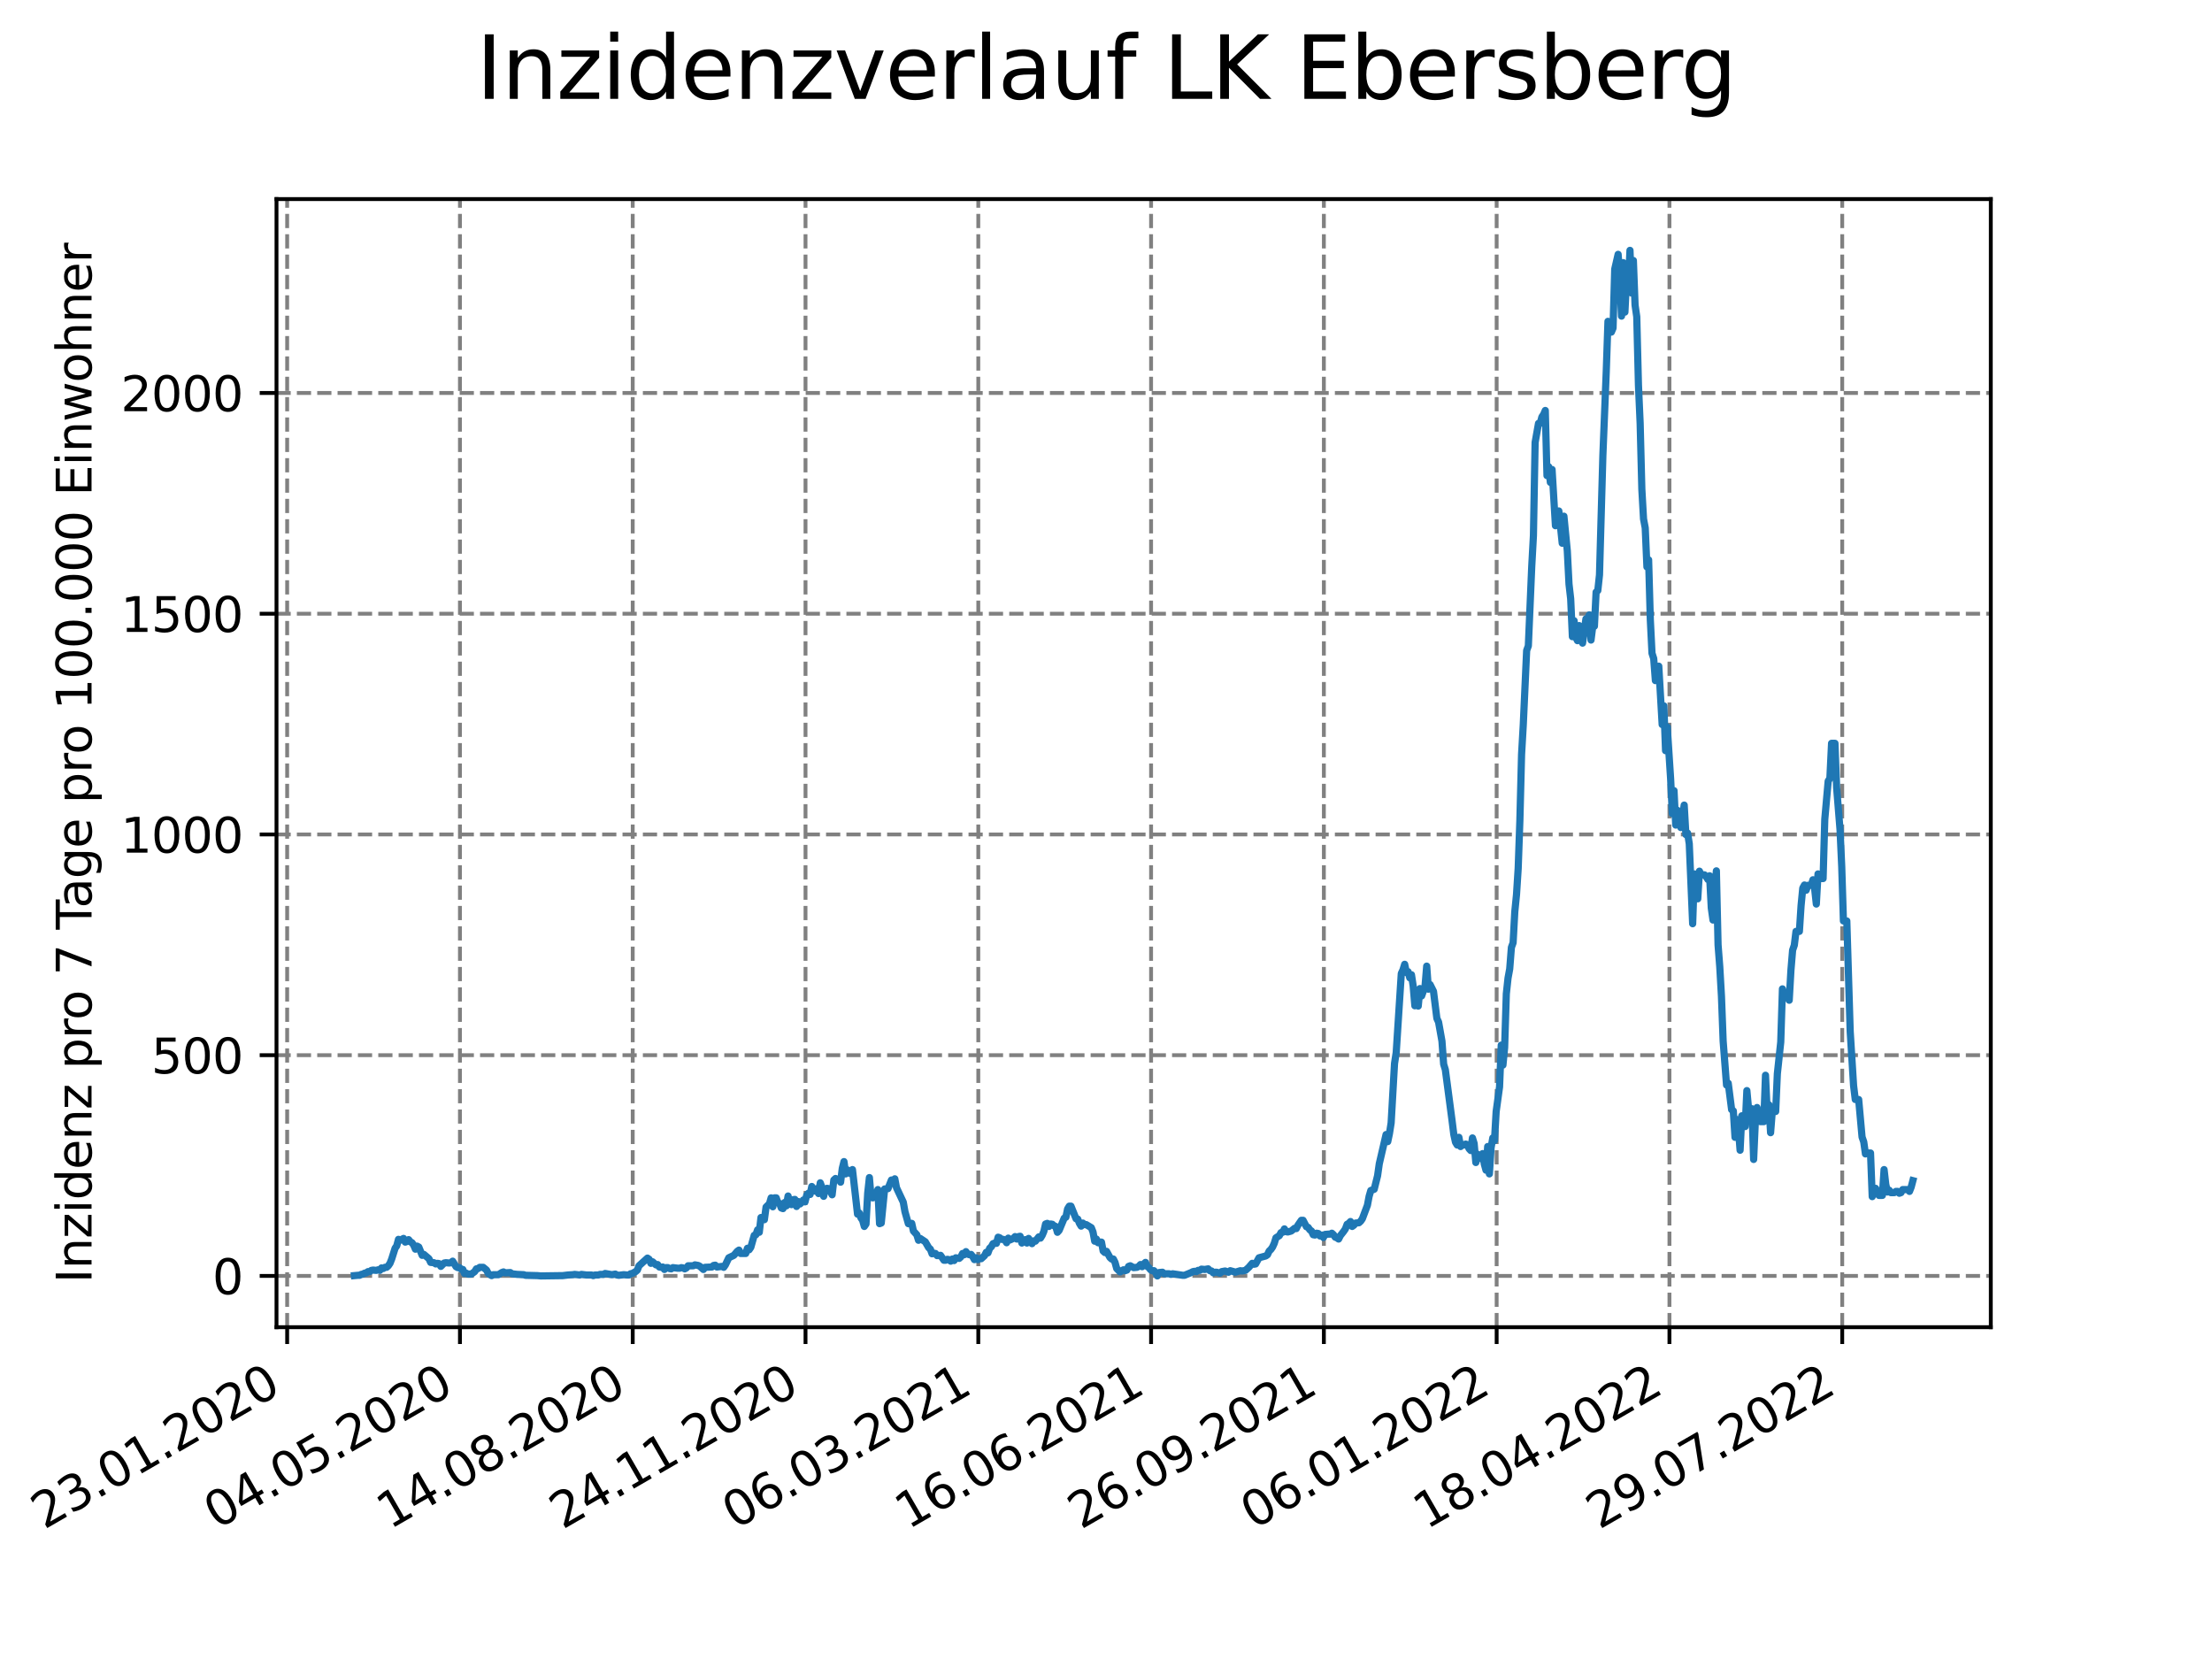 <?xml version="1.0" encoding="utf-8" standalone="no"?>
<!DOCTYPE svg PUBLIC "-//W3C//DTD SVG 1.1//EN"
  "http://www.w3.org/Graphics/SVG/1.1/DTD/svg11.dtd">
<svg xmlns:xlink="http://www.w3.org/1999/xlink" width="460.8pt" height="345.6pt" viewBox="0 0 460.8 345.6" xmlns="http://www.w3.org/2000/svg" version="1.1">
 <defs>
  <style type="text/css">*{stroke-linejoin: round; stroke-linecap: butt}</style>
 </defs>
 <g id="figure_1">
  <g id="patch_1">
   <path d="M 0 345.6 
L 460.8 345.6 
L 460.8 0 
L 0 0 
z
" style="fill: #ffffff"/>
  </g>
  <g id="axes_1">
   <g id="patch_2">
    <path d="M 57.6 276.48 
L 414.72 276.48 
L 414.72 41.472 
L 57.6 41.472 
z
" style="fill: #ffffff"/>
   </g>
   <g id="matplotlib.axis_1">
    <g id="xtick_1">
     <g id="line2d_1">
      <path d="M 59.82 276.48 
L 59.82 41.472 
" clip-path="url(#pd47b8d4b0c)" style="fill: none; stroke-dasharray: 2.96,1.28; stroke-dashoffset: 0; stroke: #808080; stroke-width: 0.8"/>
     </g>
     <g id="line2d_2">
      <defs>
       <path id="m379936caad" d="M 0 0 
L 0 3.5 
" style="stroke: #000000; stroke-width: 0.8"/>
      </defs>
      <g>
       <use xlink:href="#m379936caad" x="59.82" y="276.48" style="stroke: #000000; stroke-width: 0.8"/>
      </g>
     </g>
     <g id="text_1">
      <!-- 23.01.2020 -->
      <g transform="translate(9.195 318.689)rotate(-30)scale(0.1 -0.1)">
       <defs>
        <path id="DejaVuSans-32" d="M 1228 531 
L 3431 531 
L 3431 0 
L 469 0 
L 469 531 
Q 828 903 1448 1529 
Q 2069 2156 2228 2338 
Q 2531 2678 2651 2914 
Q 2772 3150 2772 3378 
Q 2772 3750 2511 3984 
Q 2250 4219 1831 4219 
Q 1534 4219 1204 4116 
Q 875 4013 500 3803 
L 500 4441 
Q 881 4594 1212 4672 
Q 1544 4750 1819 4750 
Q 2544 4750 2975 4387 
Q 3406 4025 3406 3419 
Q 3406 3131 3298 2873 
Q 3191 2616 2906 2266 
Q 2828 2175 2409 1742 
Q 1991 1309 1228 531 
z
" transform="scale(0.016)"/>
        <path id="DejaVuSans-33" d="M 2597 2516 
Q 3050 2419 3304 2112 
Q 3559 1806 3559 1356 
Q 3559 666 3084 287 
Q 2609 -91 1734 -91 
Q 1441 -91 1130 -33 
Q 819 25 488 141 
L 488 750 
Q 750 597 1062 519 
Q 1375 441 1716 441 
Q 2309 441 2620 675 
Q 2931 909 2931 1356 
Q 2931 1769 2642 2001 
Q 2353 2234 1838 2234 
L 1294 2234 
L 1294 2753 
L 1863 2753 
Q 2328 2753 2575 2939 
Q 2822 3125 2822 3475 
Q 2822 3834 2567 4026 
Q 2313 4219 1838 4219 
Q 1578 4219 1281 4162 
Q 984 4106 628 3988 
L 628 4550 
Q 988 4650 1302 4700 
Q 1616 4750 1894 4750 
Q 2613 4750 3031 4423 
Q 3450 4097 3450 3541 
Q 3450 3153 3228 2886 
Q 3006 2619 2597 2516 
z
" transform="scale(0.016)"/>
        <path id="DejaVuSans-2e" d="M 684 794 
L 1344 794 
L 1344 0 
L 684 0 
L 684 794 
z
" transform="scale(0.016)"/>
        <path id="DejaVuSans-30" d="M 2034 4250 
Q 1547 4250 1301 3770 
Q 1056 3291 1056 2328 
Q 1056 1369 1301 889 
Q 1547 409 2034 409 
Q 2525 409 2770 889 
Q 3016 1369 3016 2328 
Q 3016 3291 2770 3770 
Q 2525 4250 2034 4250 
z
M 2034 4750 
Q 2819 4750 3233 4129 
Q 3647 3509 3647 2328 
Q 3647 1150 3233 529 
Q 2819 -91 2034 -91 
Q 1250 -91 836 529 
Q 422 1150 422 2328 
Q 422 3509 836 4129 
Q 1250 4750 2034 4750 
z
" transform="scale(0.016)"/>
        <path id="DejaVuSans-31" d="M 794 531 
L 1825 531 
L 1825 4091 
L 703 3866 
L 703 4441 
L 1819 4666 
L 2450 4666 
L 2450 531 
L 3481 531 
L 3481 0 
L 794 0 
L 794 531 
z
" transform="scale(0.016)"/>
       </defs>
       <use xlink:href="#DejaVuSans-32"/>
       <use xlink:href="#DejaVuSans-33" x="63.623"/>
       <use xlink:href="#DejaVuSans-2e" x="127.246"/>
       <use xlink:href="#DejaVuSans-30" x="159.033"/>
       <use xlink:href="#DejaVuSans-31" x="222.656"/>
       <use xlink:href="#DejaVuSans-2e" x="286.279"/>
       <use xlink:href="#DejaVuSans-32" x="318.066"/>
       <use xlink:href="#DejaVuSans-30" x="381.689"/>
       <use xlink:href="#DejaVuSans-32" x="445.312"/>
       <use xlink:href="#DejaVuSans-30" x="508.936"/>
      </g>
     </g>
    </g>
    <g id="xtick_2">
     <g id="line2d_3">
      <path d="M 95.815 276.48 
L 95.815 41.472 
" clip-path="url(#pd47b8d4b0c)" style="fill: none; stroke-dasharray: 2.96,1.28; stroke-dashoffset: 0; stroke: #808080; stroke-width: 0.8"/>
     </g>
     <g id="line2d_4">
      <g>
       <use xlink:href="#m379936caad" x="95.815" y="276.48" style="stroke: #000000; stroke-width: 0.8"/>
      </g>
     </g>
     <g id="text_2">
      <!-- 04.05.2020 -->
      <g transform="translate(45.189 318.689)rotate(-30)scale(0.1 -0.1)">
       <defs>
        <path id="DejaVuSans-34" d="M 2419 4116 
L 825 1625 
L 2419 1625 
L 2419 4116 
z
M 2253 4666 
L 3047 4666 
L 3047 1625 
L 3713 1625 
L 3713 1100 
L 3047 1100 
L 3047 0 
L 2419 0 
L 2419 1100 
L 313 1100 
L 313 1709 
L 2253 4666 
z
" transform="scale(0.016)"/>
        <path id="DejaVuSans-35" d="M 691 4666 
L 3169 4666 
L 3169 4134 
L 1269 4134 
L 1269 2991 
Q 1406 3038 1543 3061 
Q 1681 3084 1819 3084 
Q 2600 3084 3056 2656 
Q 3513 2228 3513 1497 
Q 3513 744 3044 326 
Q 2575 -91 1722 -91 
Q 1428 -91 1123 -41 
Q 819 9 494 109 
L 494 744 
Q 775 591 1075 516 
Q 1375 441 1709 441 
Q 2250 441 2565 725 
Q 2881 1009 2881 1497 
Q 2881 1984 2565 2268 
Q 2250 2553 1709 2553 
Q 1456 2553 1204 2497 
Q 953 2441 691 2322 
L 691 4666 
z
" transform="scale(0.016)"/>
       </defs>
       <use xlink:href="#DejaVuSans-30"/>
       <use xlink:href="#DejaVuSans-34" x="63.623"/>
       <use xlink:href="#DejaVuSans-2e" x="127.246"/>
       <use xlink:href="#DejaVuSans-30" x="159.033"/>
       <use xlink:href="#DejaVuSans-35" x="222.656"/>
       <use xlink:href="#DejaVuSans-2e" x="286.279"/>
       <use xlink:href="#DejaVuSans-32" x="318.066"/>
       <use xlink:href="#DejaVuSans-30" x="381.689"/>
       <use xlink:href="#DejaVuSans-32" x="445.312"/>
       <use xlink:href="#DejaVuSans-30" x="508.936"/>
      </g>
     </g>
    </g>
    <g id="xtick_3">
     <g id="line2d_5">
      <path d="M 131.809 276.48 
L 131.809 41.472 
" clip-path="url(#pd47b8d4b0c)" style="fill: none; stroke-dasharray: 2.96,1.28; stroke-dashoffset: 0; stroke: #808080; stroke-width: 0.8"/>
     </g>
     <g id="line2d_6">
      <g>
       <use xlink:href="#m379936caad" x="131.809" y="276.48" style="stroke: #000000; stroke-width: 0.8"/>
      </g>
     </g>
     <g id="text_3">
      <!-- 14.08.2020 -->
      <g transform="translate(81.184 318.689)rotate(-30)scale(0.1 -0.1)">
       <defs>
        <path id="DejaVuSans-38" d="M 2034 2216 
Q 1584 2216 1326 1975 
Q 1069 1734 1069 1313 
Q 1069 891 1326 650 
Q 1584 409 2034 409 
Q 2484 409 2743 651 
Q 3003 894 3003 1313 
Q 3003 1734 2745 1975 
Q 2488 2216 2034 2216 
z
M 1403 2484 
Q 997 2584 770 2862 
Q 544 3141 544 3541 
Q 544 4100 942 4425 
Q 1341 4750 2034 4750 
Q 2731 4750 3128 4425 
Q 3525 4100 3525 3541 
Q 3525 3141 3298 2862 
Q 3072 2584 2669 2484 
Q 3125 2378 3379 2068 
Q 3634 1759 3634 1313 
Q 3634 634 3220 271 
Q 2806 -91 2034 -91 
Q 1263 -91 848 271 
Q 434 634 434 1313 
Q 434 1759 690 2068 
Q 947 2378 1403 2484 
z
M 1172 3481 
Q 1172 3119 1398 2916 
Q 1625 2713 2034 2713 
Q 2441 2713 2670 2916 
Q 2900 3119 2900 3481 
Q 2900 3844 2670 4047 
Q 2441 4250 2034 4250 
Q 1625 4250 1398 4047 
Q 1172 3844 1172 3481 
z
" transform="scale(0.016)"/>
       </defs>
       <use xlink:href="#DejaVuSans-31"/>
       <use xlink:href="#DejaVuSans-34" x="63.623"/>
       <use xlink:href="#DejaVuSans-2e" x="127.246"/>
       <use xlink:href="#DejaVuSans-30" x="159.033"/>
       <use xlink:href="#DejaVuSans-38" x="222.656"/>
       <use xlink:href="#DejaVuSans-2e" x="286.279"/>
       <use xlink:href="#DejaVuSans-32" x="318.066"/>
       <use xlink:href="#DejaVuSans-30" x="381.689"/>
       <use xlink:href="#DejaVuSans-32" x="445.312"/>
       <use xlink:href="#DejaVuSans-30" x="508.936"/>
      </g>
     </g>
    </g>
    <g id="xtick_4">
     <g id="line2d_7">
      <path d="M 167.803 276.48 
L 167.803 41.472 
" clip-path="url(#pd47b8d4b0c)" style="fill: none; stroke-dasharray: 2.96,1.28; stroke-dashoffset: 0; stroke: #808080; stroke-width: 0.8"/>
     </g>
     <g id="line2d_8">
      <g>
       <use xlink:href="#m379936caad" x="167.803" y="276.48" style="stroke: #000000; stroke-width: 0.8"/>
      </g>
     </g>
     <g id="text_4">
      <!-- 24.11.2020 -->
      <g transform="translate(117.178 318.689)rotate(-30)scale(0.1 -0.1)">
       <use xlink:href="#DejaVuSans-32"/>
       <use xlink:href="#DejaVuSans-34" x="63.623"/>
       <use xlink:href="#DejaVuSans-2e" x="127.246"/>
       <use xlink:href="#DejaVuSans-31" x="159.033"/>
       <use xlink:href="#DejaVuSans-31" x="222.656"/>
       <use xlink:href="#DejaVuSans-2e" x="286.279"/>
       <use xlink:href="#DejaVuSans-32" x="318.066"/>
       <use xlink:href="#DejaVuSans-30" x="381.689"/>
       <use xlink:href="#DejaVuSans-32" x="445.312"/>
       <use xlink:href="#DejaVuSans-30" x="508.936"/>
      </g>
     </g>
    </g>
    <g id="xtick_5">
     <g id="line2d_9">
      <path d="M 203.797 276.48 
L 203.797 41.472 
" clip-path="url(#pd47b8d4b0c)" style="fill: none; stroke-dasharray: 2.96,1.28; stroke-dashoffset: 0; stroke: #808080; stroke-width: 0.8"/>
     </g>
     <g id="line2d_10">
      <g>
       <use xlink:href="#m379936caad" x="203.797" y="276.48" style="stroke: #000000; stroke-width: 0.8"/>
      </g>
     </g>
     <g id="text_5">
      <!-- 06.03.2021 -->
      <g transform="translate(153.172 318.689)rotate(-30)scale(0.1 -0.1)">
       <defs>
        <path id="DejaVuSans-36" d="M 2113 2584 
Q 1688 2584 1439 2293 
Q 1191 2003 1191 1497 
Q 1191 994 1439 701 
Q 1688 409 2113 409 
Q 2538 409 2786 701 
Q 3034 994 3034 1497 
Q 3034 2003 2786 2293 
Q 2538 2584 2113 2584 
z
M 3366 4563 
L 3366 3988 
Q 3128 4100 2886 4159 
Q 2644 4219 2406 4219 
Q 1781 4219 1451 3797 
Q 1122 3375 1075 2522 
Q 1259 2794 1537 2939 
Q 1816 3084 2150 3084 
Q 2853 3084 3261 2657 
Q 3669 2231 3669 1497 
Q 3669 778 3244 343 
Q 2819 -91 2113 -91 
Q 1303 -91 875 529 
Q 447 1150 447 2328 
Q 447 3434 972 4092 
Q 1497 4750 2381 4750 
Q 2619 4750 2861 4703 
Q 3103 4656 3366 4563 
z
" transform="scale(0.016)"/>
       </defs>
       <use xlink:href="#DejaVuSans-30"/>
       <use xlink:href="#DejaVuSans-36" x="63.623"/>
       <use xlink:href="#DejaVuSans-2e" x="127.246"/>
       <use xlink:href="#DejaVuSans-30" x="159.033"/>
       <use xlink:href="#DejaVuSans-33" x="222.656"/>
       <use xlink:href="#DejaVuSans-2e" x="286.279"/>
       <use xlink:href="#DejaVuSans-32" x="318.066"/>
       <use xlink:href="#DejaVuSans-30" x="381.689"/>
       <use xlink:href="#DejaVuSans-32" x="445.312"/>
       <use xlink:href="#DejaVuSans-31" x="508.936"/>
      </g>
     </g>
    </g>
    <g id="xtick_6">
     <g id="line2d_11">
      <path d="M 239.792 276.48 
L 239.792 41.472 
" clip-path="url(#pd47b8d4b0c)" style="fill: none; stroke-dasharray: 2.96,1.28; stroke-dashoffset: 0; stroke: #808080; stroke-width: 0.8"/>
     </g>
     <g id="line2d_12">
      <g>
       <use xlink:href="#m379936caad" x="239.792" y="276.48" style="stroke: #000000; stroke-width: 0.8"/>
      </g>
     </g>
     <g id="text_6">
      <!-- 16.06.2021 -->
      <g transform="translate(189.167 318.689)rotate(-30)scale(0.1 -0.1)">
       <use xlink:href="#DejaVuSans-31"/>
       <use xlink:href="#DejaVuSans-36" x="63.623"/>
       <use xlink:href="#DejaVuSans-2e" x="127.246"/>
       <use xlink:href="#DejaVuSans-30" x="159.033"/>
       <use xlink:href="#DejaVuSans-36" x="222.656"/>
       <use xlink:href="#DejaVuSans-2e" x="286.279"/>
       <use xlink:href="#DejaVuSans-32" x="318.066"/>
       <use xlink:href="#DejaVuSans-30" x="381.689"/>
       <use xlink:href="#DejaVuSans-32" x="445.312"/>
       <use xlink:href="#DejaVuSans-31" x="508.936"/>
      </g>
     </g>
    </g>
    <g id="xtick_7">
     <g id="line2d_13">
      <path d="M 275.786 276.48 
L 275.786 41.472 
" clip-path="url(#pd47b8d4b0c)" style="fill: none; stroke-dasharray: 2.96,1.28; stroke-dashoffset: 0; stroke: #808080; stroke-width: 0.8"/>
     </g>
     <g id="line2d_14">
      <g>
       <use xlink:href="#m379936caad" x="275.786" y="276.48" style="stroke: #000000; stroke-width: 0.8"/>
      </g>
     </g>
     <g id="text_7">
      <!-- 26.09.2021 -->
      <g transform="translate(225.161 318.689)rotate(-30)scale(0.1 -0.1)">
       <defs>
        <path id="DejaVuSans-39" d="M 703 97 
L 703 672 
Q 941 559 1184 500 
Q 1428 441 1663 441 
Q 2288 441 2617 861 
Q 2947 1281 2994 2138 
Q 2813 1869 2534 1725 
Q 2256 1581 1919 1581 
Q 1219 1581 811 2004 
Q 403 2428 403 3163 
Q 403 3881 828 4315 
Q 1253 4750 1959 4750 
Q 2769 4750 3195 4129 
Q 3622 3509 3622 2328 
Q 3622 1225 3098 567 
Q 2575 -91 1691 -91 
Q 1453 -91 1209 -44 
Q 966 3 703 97 
z
M 1959 2075 
Q 2384 2075 2632 2365 
Q 2881 2656 2881 3163 
Q 2881 3666 2632 3958 
Q 2384 4250 1959 4250 
Q 1534 4250 1286 3958 
Q 1038 3666 1038 3163 
Q 1038 2656 1286 2365 
Q 1534 2075 1959 2075 
z
" transform="scale(0.016)"/>
       </defs>
       <use xlink:href="#DejaVuSans-32"/>
       <use xlink:href="#DejaVuSans-36" x="63.623"/>
       <use xlink:href="#DejaVuSans-2e" x="127.246"/>
       <use xlink:href="#DejaVuSans-30" x="159.033"/>
       <use xlink:href="#DejaVuSans-39" x="222.656"/>
       <use xlink:href="#DejaVuSans-2e" x="286.279"/>
       <use xlink:href="#DejaVuSans-32" x="318.066"/>
       <use xlink:href="#DejaVuSans-30" x="381.689"/>
       <use xlink:href="#DejaVuSans-32" x="445.312"/>
       <use xlink:href="#DejaVuSans-31" x="508.936"/>
      </g>
     </g>
    </g>
    <g id="xtick_8">
     <g id="line2d_15">
      <path d="M 311.78 276.48 
L 311.78 41.472 
" clip-path="url(#pd47b8d4b0c)" style="fill: none; stroke-dasharray: 2.96,1.28; stroke-dashoffset: 0; stroke: #808080; stroke-width: 0.8"/>
     </g>
     <g id="line2d_16">
      <g>
       <use xlink:href="#m379936caad" x="311.78" y="276.48" style="stroke: #000000; stroke-width: 0.8"/>
      </g>
     </g>
     <g id="text_8">
      <!-- 06.01.2022 -->
      <g transform="translate(261.155 318.689)rotate(-30)scale(0.1 -0.1)">
       <use xlink:href="#DejaVuSans-30"/>
       <use xlink:href="#DejaVuSans-36" x="63.623"/>
       <use xlink:href="#DejaVuSans-2e" x="127.246"/>
       <use xlink:href="#DejaVuSans-30" x="159.033"/>
       <use xlink:href="#DejaVuSans-31" x="222.656"/>
       <use xlink:href="#DejaVuSans-2e" x="286.279"/>
       <use xlink:href="#DejaVuSans-32" x="318.066"/>
       <use xlink:href="#DejaVuSans-30" x="381.689"/>
       <use xlink:href="#DejaVuSans-32" x="445.312"/>
       <use xlink:href="#DejaVuSans-32" x="508.936"/>
      </g>
     </g>
    </g>
    <g id="xtick_9">
     <g id="line2d_17">
      <path d="M 347.775 276.48 
L 347.775 41.472 
" clip-path="url(#pd47b8d4b0c)" style="fill: none; stroke-dasharray: 2.96,1.28; stroke-dashoffset: 0; stroke: #808080; stroke-width: 0.8"/>
     </g>
     <g id="line2d_18">
      <g>
       <use xlink:href="#m379936caad" x="347.775" y="276.48" style="stroke: #000000; stroke-width: 0.8"/>
      </g>
     </g>
     <g id="text_9">
      <!-- 18.04.2022 -->
      <g transform="translate(297.149 318.689)rotate(-30)scale(0.1 -0.1)">
       <use xlink:href="#DejaVuSans-31"/>
       <use xlink:href="#DejaVuSans-38" x="63.623"/>
       <use xlink:href="#DejaVuSans-2e" x="127.246"/>
       <use xlink:href="#DejaVuSans-30" x="159.033"/>
       <use xlink:href="#DejaVuSans-34" x="222.656"/>
       <use xlink:href="#DejaVuSans-2e" x="286.279"/>
       <use xlink:href="#DejaVuSans-32" x="318.066"/>
       <use xlink:href="#DejaVuSans-30" x="381.689"/>
       <use xlink:href="#DejaVuSans-32" x="445.312"/>
       <use xlink:href="#DejaVuSans-32" x="508.936"/>
      </g>
     </g>
    </g>
    <g id="xtick_10">
     <g id="line2d_19">
      <path d="M 383.769 276.48 
L 383.769 41.472 
" clip-path="url(#pd47b8d4b0c)" style="fill: none; stroke-dasharray: 2.96,1.28; stroke-dashoffset: 0; stroke: #808080; stroke-width: 0.8"/>
     </g>
     <g id="line2d_20">
      <g>
       <use xlink:href="#m379936caad" x="383.769" y="276.48" style="stroke: #000000; stroke-width: 0.8"/>
      </g>
     </g>
     <g id="text_10">
      <!-- 29.07.2022 -->
      <g transform="translate(333.144 318.689)rotate(-30)scale(0.1 -0.1)">
       <defs>
        <path id="DejaVuSans-37" d="M 525 4666 
L 3525 4666 
L 3525 4397 
L 1831 0 
L 1172 0 
L 2766 4134 
L 525 4134 
L 525 4666 
z
" transform="scale(0.016)"/>
       </defs>
       <use xlink:href="#DejaVuSans-32"/>
       <use xlink:href="#DejaVuSans-39" x="63.623"/>
       <use xlink:href="#DejaVuSans-2e" x="127.246"/>
       <use xlink:href="#DejaVuSans-30" x="159.033"/>
       <use xlink:href="#DejaVuSans-37" x="222.656"/>
       <use xlink:href="#DejaVuSans-2e" x="286.279"/>
       <use xlink:href="#DejaVuSans-32" x="318.066"/>
       <use xlink:href="#DejaVuSans-30" x="381.689"/>
       <use xlink:href="#DejaVuSans-32" x="445.312"/>
       <use xlink:href="#DejaVuSans-32" x="508.936"/>
      </g>
     </g>
    </g>
   </g>
   <g id="matplotlib.axis_2">
    <g id="ytick_1">
     <g id="line2d_21">
      <path d="M 57.6 265.798 
L 414.72 265.798 
" clip-path="url(#pd47b8d4b0c)" style="fill: none; stroke-dasharray: 2.96,1.28; stroke-dashoffset: 0; stroke: #808080; stroke-width: 0.8"/>
     </g>
     <g id="line2d_22">
      <defs>
       <path id="mb678b26afc" d="M 0 0 
L -3.5 0 
" style="stroke: #000000; stroke-width: 0.8"/>
      </defs>
      <g>
       <use xlink:href="#mb678b26afc" x="57.6" y="265.798" style="stroke: #000000; stroke-width: 0.8"/>
      </g>
     </g>
     <g id="text_11">
      <!-- 0 -->
      <g transform="translate(44.237 269.597)scale(0.1 -0.1)">
       <use xlink:href="#DejaVuSans-30"/>
      </g>
     </g>
    </g>
    <g id="ytick_2">
     <g id="line2d_23">
      <path d="M 57.6 219.814 
L 414.72 219.814 
" clip-path="url(#pd47b8d4b0c)" style="fill: none; stroke-dasharray: 2.96,1.28; stroke-dashoffset: 0; stroke: #808080; stroke-width: 0.8"/>
     </g>
     <g id="line2d_24">
      <g>
       <use xlink:href="#mb678b26afc" x="57.6" y="219.814" style="stroke: #000000; stroke-width: 0.8"/>
      </g>
     </g>
     <g id="text_12">
      <!-- 500 -->
      <g transform="translate(31.512 223.613)scale(0.1 -0.1)">
       <use xlink:href="#DejaVuSans-35"/>
       <use xlink:href="#DejaVuSans-30" x="63.623"/>
       <use xlink:href="#DejaVuSans-30" x="127.246"/>
      </g>
     </g>
    </g>
    <g id="ytick_3">
     <g id="line2d_25">
      <path d="M 57.6 173.83 
L 414.72 173.83 
" clip-path="url(#pd47b8d4b0c)" style="fill: none; stroke-dasharray: 2.96,1.28; stroke-dashoffset: 0; stroke: #808080; stroke-width: 0.8"/>
     </g>
     <g id="line2d_26">
      <g>
       <use xlink:href="#mb678b26afc" x="57.6" y="173.83" style="stroke: #000000; stroke-width: 0.8"/>
      </g>
     </g>
     <g id="text_13">
      <!-- 1000 -->
      <g transform="translate(25.15 177.629)scale(0.1 -0.1)">
       <use xlink:href="#DejaVuSans-31"/>
       <use xlink:href="#DejaVuSans-30" x="63.623"/>
       <use xlink:href="#DejaVuSans-30" x="127.246"/>
       <use xlink:href="#DejaVuSans-30" x="190.869"/>
      </g>
     </g>
    </g>
    <g id="ytick_4">
     <g id="line2d_27">
      <path d="M 57.6 127.846 
L 414.72 127.846 
" clip-path="url(#pd47b8d4b0c)" style="fill: none; stroke-dasharray: 2.96,1.28; stroke-dashoffset: 0; stroke: #808080; stroke-width: 0.8"/>
     </g>
     <g id="line2d_28">
      <g>
       <use xlink:href="#mb678b26afc" x="57.6" y="127.846" style="stroke: #000000; stroke-width: 0.8"/>
      </g>
     </g>
     <g id="text_14">
      <!-- 1500 -->
      <g transform="translate(25.15 131.645)scale(0.1 -0.1)">
       <use xlink:href="#DejaVuSans-31"/>
       <use xlink:href="#DejaVuSans-35" x="63.623"/>
       <use xlink:href="#DejaVuSans-30" x="127.246"/>
       <use xlink:href="#DejaVuSans-30" x="190.869"/>
      </g>
     </g>
    </g>
    <g id="ytick_5">
     <g id="line2d_29">
      <path d="M 57.6 81.862 
L 414.72 81.862 
" clip-path="url(#pd47b8d4b0c)" style="fill: none; stroke-dasharray: 2.96,1.28; stroke-dashoffset: 0; stroke: #808080; stroke-width: 0.8"/>
     </g>
     <g id="line2d_30">
      <g>
       <use xlink:href="#mb678b26afc" x="57.6" y="81.862" style="stroke: #000000; stroke-width: 0.8"/>
      </g>
     </g>
     <g id="text_15">
      <!-- 2000 -->
      <g transform="translate(25.15 85.661)scale(0.1 -0.1)">
       <use xlink:href="#DejaVuSans-32"/>
       <use xlink:href="#DejaVuSans-30" x="63.623"/>
       <use xlink:href="#DejaVuSans-30" x="127.246"/>
       <use xlink:href="#DejaVuSans-30" x="190.869"/>
      </g>
     </g>
    </g>
    <g id="text_16">
     <!-- Inzidenz pro 7 Tage pro 100.000 Einwohner -->
     <g transform="translate(19.07 267.301)rotate(-90)scale(0.1 -0.1)">
      <defs>
       <path id="DejaVuSans-49" d="M 628 4666 
L 1259 4666 
L 1259 0 
L 628 0 
L 628 4666 
z
" transform="scale(0.016)"/>
       <path id="DejaVuSans-6e" d="M 3513 2113 
L 3513 0 
L 2938 0 
L 2938 2094 
Q 2938 2591 2744 2837 
Q 2550 3084 2163 3084 
Q 1697 3084 1428 2787 
Q 1159 2491 1159 1978 
L 1159 0 
L 581 0 
L 581 3500 
L 1159 3500 
L 1159 2956 
Q 1366 3272 1645 3428 
Q 1925 3584 2291 3584 
Q 2894 3584 3203 3211 
Q 3513 2838 3513 2113 
z
" transform="scale(0.016)"/>
       <path id="DejaVuSans-7a" d="M 353 3500 
L 3084 3500 
L 3084 2975 
L 922 459 
L 3084 459 
L 3084 0 
L 275 0 
L 275 525 
L 2438 3041 
L 353 3041 
L 353 3500 
z
" transform="scale(0.016)"/>
       <path id="DejaVuSans-69" d="M 603 3500 
L 1178 3500 
L 1178 0 
L 603 0 
L 603 3500 
z
M 603 4863 
L 1178 4863 
L 1178 4134 
L 603 4134 
L 603 4863 
z
" transform="scale(0.016)"/>
       <path id="DejaVuSans-64" d="M 2906 2969 
L 2906 4863 
L 3481 4863 
L 3481 0 
L 2906 0 
L 2906 525 
Q 2725 213 2448 61 
Q 2172 -91 1784 -91 
Q 1150 -91 751 415 
Q 353 922 353 1747 
Q 353 2572 751 3078 
Q 1150 3584 1784 3584 
Q 2172 3584 2448 3432 
Q 2725 3281 2906 2969 
z
M 947 1747 
Q 947 1113 1208 752 
Q 1469 391 1925 391 
Q 2381 391 2643 752 
Q 2906 1113 2906 1747 
Q 2906 2381 2643 2742 
Q 2381 3103 1925 3103 
Q 1469 3103 1208 2742 
Q 947 2381 947 1747 
z
" transform="scale(0.016)"/>
       <path id="DejaVuSans-65" d="M 3597 1894 
L 3597 1613 
L 953 1613 
Q 991 1019 1311 708 
Q 1631 397 2203 397 
Q 2534 397 2845 478 
Q 3156 559 3463 722 
L 3463 178 
Q 3153 47 2828 -22 
Q 2503 -91 2169 -91 
Q 1331 -91 842 396 
Q 353 884 353 1716 
Q 353 2575 817 3079 
Q 1281 3584 2069 3584 
Q 2775 3584 3186 3129 
Q 3597 2675 3597 1894 
z
M 3022 2063 
Q 3016 2534 2758 2815 
Q 2500 3097 2075 3097 
Q 1594 3097 1305 2825 
Q 1016 2553 972 2059 
L 3022 2063 
z
" transform="scale(0.016)"/>
       <path id="DejaVuSans-20" transform="scale(0.016)"/>
       <path id="DejaVuSans-70" d="M 1159 525 
L 1159 -1331 
L 581 -1331 
L 581 3500 
L 1159 3500 
L 1159 2969 
Q 1341 3281 1617 3432 
Q 1894 3584 2278 3584 
Q 2916 3584 3314 3078 
Q 3713 2572 3713 1747 
Q 3713 922 3314 415 
Q 2916 -91 2278 -91 
Q 1894 -91 1617 61 
Q 1341 213 1159 525 
z
M 3116 1747 
Q 3116 2381 2855 2742 
Q 2594 3103 2138 3103 
Q 1681 3103 1420 2742 
Q 1159 2381 1159 1747 
Q 1159 1113 1420 752 
Q 1681 391 2138 391 
Q 2594 391 2855 752 
Q 3116 1113 3116 1747 
z
" transform="scale(0.016)"/>
       <path id="DejaVuSans-72" d="M 2631 2963 
Q 2534 3019 2420 3045 
Q 2306 3072 2169 3072 
Q 1681 3072 1420 2755 
Q 1159 2438 1159 1844 
L 1159 0 
L 581 0 
L 581 3500 
L 1159 3500 
L 1159 2956 
Q 1341 3275 1631 3429 
Q 1922 3584 2338 3584 
Q 2397 3584 2469 3576 
Q 2541 3569 2628 3553 
L 2631 2963 
z
" transform="scale(0.016)"/>
       <path id="DejaVuSans-6f" d="M 1959 3097 
Q 1497 3097 1228 2736 
Q 959 2375 959 1747 
Q 959 1119 1226 758 
Q 1494 397 1959 397 
Q 2419 397 2687 759 
Q 2956 1122 2956 1747 
Q 2956 2369 2687 2733 
Q 2419 3097 1959 3097 
z
M 1959 3584 
Q 2709 3584 3137 3096 
Q 3566 2609 3566 1747 
Q 3566 888 3137 398 
Q 2709 -91 1959 -91 
Q 1206 -91 779 398 
Q 353 888 353 1747 
Q 353 2609 779 3096 
Q 1206 3584 1959 3584 
z
" transform="scale(0.016)"/>
       <path id="DejaVuSans-54" d="M -19 4666 
L 3928 4666 
L 3928 4134 
L 2272 4134 
L 2272 0 
L 1638 0 
L 1638 4134 
L -19 4134 
L -19 4666 
z
" transform="scale(0.016)"/>
       <path id="DejaVuSans-61" d="M 2194 1759 
Q 1497 1759 1228 1600 
Q 959 1441 959 1056 
Q 959 750 1161 570 
Q 1363 391 1709 391 
Q 2188 391 2477 730 
Q 2766 1069 2766 1631 
L 2766 1759 
L 2194 1759 
z
M 3341 1997 
L 3341 0 
L 2766 0 
L 2766 531 
Q 2569 213 2275 61 
Q 1981 -91 1556 -91 
Q 1019 -91 701 211 
Q 384 513 384 1019 
Q 384 1609 779 1909 
Q 1175 2209 1959 2209 
L 2766 2209 
L 2766 2266 
Q 2766 2663 2505 2880 
Q 2244 3097 1772 3097 
Q 1472 3097 1187 3025 
Q 903 2953 641 2809 
L 641 3341 
Q 956 3463 1253 3523 
Q 1550 3584 1831 3584 
Q 2591 3584 2966 3190 
Q 3341 2797 3341 1997 
z
" transform="scale(0.016)"/>
       <path id="DejaVuSans-67" d="M 2906 1791 
Q 2906 2416 2648 2759 
Q 2391 3103 1925 3103 
Q 1463 3103 1205 2759 
Q 947 2416 947 1791 
Q 947 1169 1205 825 
Q 1463 481 1925 481 
Q 2391 481 2648 825 
Q 2906 1169 2906 1791 
z
M 3481 434 
Q 3481 -459 3084 -895 
Q 2688 -1331 1869 -1331 
Q 1566 -1331 1297 -1286 
Q 1028 -1241 775 -1147 
L 775 -588 
Q 1028 -725 1275 -790 
Q 1522 -856 1778 -856 
Q 2344 -856 2625 -561 
Q 2906 -266 2906 331 
L 2906 616 
Q 2728 306 2450 153 
Q 2172 0 1784 0 
Q 1141 0 747 490 
Q 353 981 353 1791 
Q 353 2603 747 3093 
Q 1141 3584 1784 3584 
Q 2172 3584 2450 3431 
Q 2728 3278 2906 2969 
L 2906 3500 
L 3481 3500 
L 3481 434 
z
" transform="scale(0.016)"/>
       <path id="DejaVuSans-45" d="M 628 4666 
L 3578 4666 
L 3578 4134 
L 1259 4134 
L 1259 2753 
L 3481 2753 
L 3481 2222 
L 1259 2222 
L 1259 531 
L 3634 531 
L 3634 0 
L 628 0 
L 628 4666 
z
" transform="scale(0.016)"/>
       <path id="DejaVuSans-77" d="M 269 3500 
L 844 3500 
L 1563 769 
L 2278 3500 
L 2956 3500 
L 3675 769 
L 4391 3500 
L 4966 3500 
L 4050 0 
L 3372 0 
L 2619 2869 
L 1863 0 
L 1184 0 
L 269 3500 
z
" transform="scale(0.016)"/>
       <path id="DejaVuSans-68" d="M 3513 2113 
L 3513 0 
L 2938 0 
L 2938 2094 
Q 2938 2591 2744 2837 
Q 2550 3084 2163 3084 
Q 1697 3084 1428 2787 
Q 1159 2491 1159 1978 
L 1159 0 
L 581 0 
L 581 4863 
L 1159 4863 
L 1159 2956 
Q 1366 3272 1645 3428 
Q 1925 3584 2291 3584 
Q 2894 3584 3203 3211 
Q 3513 2838 3513 2113 
z
" transform="scale(0.016)"/>
      </defs>
      <use xlink:href="#DejaVuSans-49"/>
      <use xlink:href="#DejaVuSans-6e" x="29.492"/>
      <use xlink:href="#DejaVuSans-7a" x="92.871"/>
      <use xlink:href="#DejaVuSans-69" x="145.361"/>
      <use xlink:href="#DejaVuSans-64" x="173.145"/>
      <use xlink:href="#DejaVuSans-65" x="236.621"/>
      <use xlink:href="#DejaVuSans-6e" x="298.145"/>
      <use xlink:href="#DejaVuSans-7a" x="361.523"/>
      <use xlink:href="#DejaVuSans-20" x="414.014"/>
      <use xlink:href="#DejaVuSans-70" x="445.801"/>
      <use xlink:href="#DejaVuSans-72" x="509.277"/>
      <use xlink:href="#DejaVuSans-6f" x="548.141"/>
      <use xlink:href="#DejaVuSans-20" x="609.322"/>
      <use xlink:href="#DejaVuSans-37" x="641.109"/>
      <use xlink:href="#DejaVuSans-20" x="704.732"/>
      <use xlink:href="#DejaVuSans-54" x="736.52"/>
      <use xlink:href="#DejaVuSans-61" x="781.104"/>
      <use xlink:href="#DejaVuSans-67" x="842.383"/>
      <use xlink:href="#DejaVuSans-65" x="905.859"/>
      <use xlink:href="#DejaVuSans-20" x="967.383"/>
      <use xlink:href="#DejaVuSans-70" x="999.17"/>
      <use xlink:href="#DejaVuSans-72" x="1062.646"/>
      <use xlink:href="#DejaVuSans-6f" x="1101.51"/>
      <use xlink:href="#DejaVuSans-20" x="1162.691"/>
      <use xlink:href="#DejaVuSans-31" x="1194.479"/>
      <use xlink:href="#DejaVuSans-30" x="1258.102"/>
      <use xlink:href="#DejaVuSans-30" x="1321.725"/>
      <use xlink:href="#DejaVuSans-2e" x="1385.348"/>
      <use xlink:href="#DejaVuSans-30" x="1417.135"/>
      <use xlink:href="#DejaVuSans-30" x="1480.758"/>
      <use xlink:href="#DejaVuSans-30" x="1544.381"/>
      <use xlink:href="#DejaVuSans-20" x="1608.004"/>
      <use xlink:href="#DejaVuSans-45" x="1639.791"/>
      <use xlink:href="#DejaVuSans-69" x="1702.975"/>
      <use xlink:href="#DejaVuSans-6e" x="1730.758"/>
      <use xlink:href="#DejaVuSans-77" x="1794.137"/>
      <use xlink:href="#DejaVuSans-6f" x="1875.924"/>
      <use xlink:href="#DejaVuSans-68" x="1937.105"/>
      <use xlink:href="#DejaVuSans-6e" x="2000.484"/>
      <use xlink:href="#DejaVuSans-65" x="2063.863"/>
      <use xlink:href="#DejaVuSans-72" x="2125.387"/>
     </g>
    </g>
   </g>
   <g id="line2d_31">
    <path d="M 73.833 265.734 
L 74.538 265.67 
L 74.891 265.67 
L 75.244 265.478 
L 75.597 265.414 
L 75.95 265.222 
L 76.303 265.158 
L 76.656 264.902 
L 77.009 264.902 
L 77.362 264.645 
L 77.714 264.581 
L 78.42 264.645 
L 78.773 264.517 
L 79.126 264.645 
L 79.479 264.133 
L 79.832 264.261 
L 80.185 264.005 
L 80.538 264.005 
L 80.89 263.685 
L 81.243 263.173 
L 81.596 262.277 
L 82.302 260.036 
L 82.655 259.524 
L 83.008 258.179 
L 83.361 258.371 
L 84.066 257.987 
L 84.419 258.755 
L 84.772 258.627 
L 85.125 258.243 
L 85.478 258.691 
L 85.831 258.883 
L 86.184 259.396 
L 86.537 260.228 
L 86.889 259.588 
L 87.242 259.78 
L 87.948 261.508 
L 88.301 261.316 
L 89.36 262.213 
L 89.713 262.981 
L 90.418 263.045 
L 90.771 263.301 
L 91.124 263.173 
L 91.477 263.237 
L 91.83 263.813 
L 92.536 263.109 
L 92.889 263.045 
L 93.594 263.109 
L 93.947 263.045 
L 94.3 262.725 
L 95.006 263.877 
L 95.359 264.069 
L 95.712 264.069 
L 96.065 264.389 
L 96.417 264.453 
L 96.77 265.286 
L 97.123 265.222 
L 97.476 265.414 
L 98.182 265.414 
L 98.888 264.902 
L 99.24 264.325 
L 99.593 264.261 
L 99.946 264.005 
L 100.652 264.005 
L 101.358 264.581 
L 101.711 265.286 
L 102.416 265.734 
L 102.769 265.542 
L 103.828 265.542 
L 104.534 265.094 
L 104.887 264.966 
L 105.24 265.158 
L 106.298 265.094 
L 106.651 265.35 
L 107.71 265.478 
L 109.121 265.542 
L 109.474 265.67 
L 111.944 265.734 
L 112.65 265.798 
L 117.238 265.734 
L 118.296 265.606 
L 119.355 265.542 
L 119.708 265.478 
L 120.766 265.606 
L 121.119 265.478 
L 122.178 265.606 
L 123.237 265.606 
L 123.59 265.734 
L 123.942 265.606 
L 124.648 265.606 
L 125.001 265.478 
L 125.707 265.478 
L 126.06 265.286 
L 127.471 265.542 
L 128.177 265.414 
L 128.53 265.606 
L 128.883 265.67 
L 129.942 265.542 
L 130.647 265.606 
L 131 265.606 
L 131.353 265.35 
L 131.706 265.286 
L 132.412 264.902 
L 132.765 264.581 
L 133.117 263.685 
L 134.882 262.085 
L 135.235 262.341 
L 135.588 263.173 
L 135.941 262.853 
L 136.646 263.493 
L 136.999 263.429 
L 137.352 263.941 
L 137.705 264.005 
L 138.058 263.941 
L 138.411 264.453 
L 138.764 264.069 
L 139.117 264.069 
L 139.469 264.261 
L 139.822 264.325 
L 140.175 264.069 
L 141.234 264.197 
L 141.587 264.197 
L 141.94 264.069 
L 142.292 264.133 
L 142.645 264.325 
L 142.998 264.133 
L 143.351 263.685 
L 144.41 263.685 
L 144.763 263.493 
L 145.468 263.621 
L 145.821 263.813 
L 146.527 264.453 
L 146.88 264.005 
L 148.292 263.941 
L 148.644 263.621 
L 148.997 263.557 
L 149.35 263.941 
L 150.409 263.813 
L 150.762 264.005 
L 151.115 263.493 
L 151.82 262.02 
L 152.879 261.508 
L 153.585 260.676 
L 153.938 260.42 
L 154.291 261.124 
L 155.349 261.124 
L 155.702 260.036 
L 156.055 260.356 
L 156.408 259.844 
L 157.114 257.347 
L 157.467 257.219 
L 157.819 256.194 
L 158.172 256.707 
L 158.525 253.634 
L 158.878 253.634 
L 159.231 254.082 
L 159.584 251.457 
L 160.29 250.752 
L 160.643 249.536 
L 160.995 251.393 
L 161.348 249.536 
L 161.701 249.536 
L 162.054 250.56 
L 162.407 250.688 
L 162.76 251.649 
L 163.113 251.777 
L 163.466 250.496 
L 163.818 251.201 
L 164.171 249.152 
L 164.524 250.817 
L 164.877 250.945 
L 165.23 249.92 
L 165.583 249.856 
L 165.936 251.329 
L 166.289 250.304 
L 166.642 250.817 
L 166.994 250.496 
L 167.347 249.984 
L 167.7 250.368 
L 168.053 248.96 
L 168.406 248.576 
L 168.759 248.832 
L 169.112 247.167 
L 169.465 248 
L 169.818 248.128 
L 170.17 247.615 
L 170.523 248.64 
L 170.876 246.399 
L 171.229 247.359 
L 171.582 249.216 
L 171.935 247.679 
L 172.288 247.551 
L 172.641 247.615 
L 172.994 248.128 
L 173.346 248.896 
L 173.699 245.823 
L 174.052 245.503 
L 174.405 245.695 
L 174.758 245.631 
L 175.111 246.271 
L 175.464 243.39 
L 175.817 241.981 
L 176.169 244.542 
L 176.522 243.71 
L 176.875 244.35 
L 177.228 244.478 
L 177.581 243.646 
L 178.287 249.792 
L 178.64 252.929 
L 178.993 252.673 
L 179.345 253.698 
L 179.698 254.21 
L 180.051 255.49 
L 180.404 254.978 
L 180.757 248.576 
L 181.11 245.311 
L 181.463 249.408 
L 181.816 249.536 
L 182.169 248.832 
L 182.521 248.704 
L 182.874 247.807 
L 183.227 254.914 
L 183.58 254.786 
L 184.286 247.679 
L 184.992 247.615 
L 185.697 245.823 
L 186.05 246.015 
L 186.403 245.567 
L 186.756 247.423 
L 188.168 250.432 
L 188.52 252.417 
L 189.226 254.914 
L 189.932 254.85 
L 190.285 256.451 
L 190.991 257.219 
L 191.344 258.371 
L 191.696 257.987 
L 192.755 258.691 
L 193.461 259.908 
L 193.814 260.228 
L 194.167 261.188 
L 194.52 261.06 
L 194.872 261.124 
L 195.225 261.572 
L 195.931 261.508 
L 196.637 262.533 
L 196.99 262.533 
L 197.343 262.341 
L 197.695 262.405 
L 198.048 262.725 
L 198.401 262.277 
L 198.754 262.597 
L 199.107 262.02 
L 199.813 262.149 
L 200.166 261.828 
L 200.519 261.124 
L 200.871 261.38 
L 201.224 260.74 
L 201.577 261.252 
L 201.93 261.38 
L 202.283 261.316 
L 202.636 261.764 
L 202.989 262.405 
L 203.342 262.02 
L 203.695 262.405 
L 204.047 262.213 
L 204.4 262.213 
L 205.106 261.572 
L 205.459 260.868 
L 205.812 260.996 
L 206.165 260.036 
L 206.518 259.716 
L 206.871 259.075 
L 207.223 258.947 
L 207.576 259.011 
L 207.929 257.731 
L 208.282 257.859 
L 208.635 258.179 
L 208.988 258.179 
L 209.341 258.307 
L 209.694 258.883 
L 210.046 257.923 
L 210.399 258.307 
L 211.105 257.987 
L 211.458 257.603 
L 211.811 258.115 
L 212.164 257.603 
L 212.517 257.539 
L 212.87 258.947 
L 213.222 258.371 
L 213.575 258.243 
L 213.928 258.947 
L 214.281 257.987 
L 214.987 259.075 
L 215.34 258.499 
L 215.693 258.563 
L 216.398 257.667 
L 216.751 257.923 
L 217.104 257.347 
L 217.457 256.515 
L 217.81 254.978 
L 218.163 254.85 
L 218.516 255.49 
L 218.869 254.978 
L 219.222 255.042 
L 219.574 255.362 
L 219.927 255.49 
L 220.28 256.707 
L 220.633 256.322 
L 221.692 253.762 
L 222.045 253.569 
L 222.397 251.841 
L 222.75 251.265 
L 223.103 251.265 
L 224.162 253.89 
L 224.515 253.954 
L 224.868 254.85 
L 225.221 255.426 
L 225.573 254.786 
L 225.926 255.106 
L 226.279 255.106 
L 227.338 255.746 
L 227.691 256.643 
L 228.044 258.563 
L 228.397 258.115 
L 228.749 258.883 
L 229.102 258.755 
L 229.455 258.755 
L 229.808 260.612 
L 230.161 260.932 
L 230.514 260.676 
L 231.22 261.956 
L 231.572 262.277 
L 231.925 262.277 
L 232.278 262.981 
L 232.631 264.261 
L 233.337 264.966 
L 234.043 264.517 
L 234.396 264.709 
L 234.748 264.581 
L 235.101 263.813 
L 235.454 263.685 
L 236.16 264.069 
L 236.866 264.005 
L 237.219 263.813 
L 237.572 263.429 
L 237.924 263.877 
L 238.277 263.301 
L 238.63 262.981 
L 238.983 263.813 
L 239.336 264.069 
L 239.689 264.517 
L 240.042 264.709 
L 240.395 264.709 
L 240.748 265.158 
L 241.1 265.798 
L 241.453 265.094 
L 242.159 265.03 
L 242.512 265.35 
L 243.571 265.35 
L 243.923 265.478 
L 244.276 265.35 
L 246.394 265.67 
L 246.747 265.67 
L 248.158 265.094 
L 248.511 264.902 
L 248.864 264.837 
L 249.217 264.902 
L 249.57 264.645 
L 249.923 264.645 
L 250.275 264.389 
L 250.981 264.453 
L 251.687 264.325 
L 252.04 264.709 
L 252.393 264.773 
L 252.746 265.158 
L 253.098 265.03 
L 253.451 265.03 
L 254.157 265.222 
L 254.51 264.902 
L 255.216 264.773 
L 255.922 265.03 
L 256.274 264.709 
L 256.98 264.902 
L 257.333 265.03 
L 258.392 264.709 
L 258.745 264.773 
L 259.45 264.645 
L 260.156 264.005 
L 260.862 263.173 
L 261.215 263.365 
L 261.568 263.301 
L 262.274 262.02 
L 262.979 261.828 
L 263.685 261.636 
L 264.038 261.38 
L 264.391 260.612 
L 264.744 260.292 
L 265.097 259.78 
L 265.449 259.011 
L 265.802 257.859 
L 266.508 257.411 
L 266.861 256.771 
L 267.214 256.707 
L 267.567 256.002 
L 267.92 256.579 
L 268.273 256.643 
L 268.978 256.451 
L 269.684 255.874 
L 270.037 255.938 
L 270.39 255.234 
L 271.096 254.21 
L 271.449 254.21 
L 272.154 255.554 
L 272.507 255.682 
L 272.86 256.194 
L 273.213 256.451 
L 273.566 257.219 
L 273.919 257.283 
L 274.272 256.899 
L 274.625 256.963 
L 274.977 257.475 
L 275.33 257.283 
L 275.683 257.795 
L 276.036 257.155 
L 276.742 257.091 
L 277.095 257.091 
L 277.448 256.899 
L 277.8 257.219 
L 278.153 257.731 
L 278.506 257.859 
L 278.859 258.115 
L 279.212 257.411 
L 279.918 256.515 
L 280.271 256.002 
L 280.624 255.042 
L 280.976 254.85 
L 281.329 254.466 
L 281.682 255.49 
L 282.035 255.234 
L 282.388 254.786 
L 283.094 254.722 
L 283.447 254.402 
L 283.8 253.89 
L 284.858 251.073 
L 285.211 249.216 
L 285.564 248 
L 286.27 247.743 
L 286.975 244.926 
L 287.328 242.43 
L 288.74 236.347 
L 289.093 237.82 
L 289.446 236.155 
L 289.799 233.915 
L 290.504 221.558 
L 290.857 219.253 
L 291.916 202.8 
L 292.269 202.031 
L 292.622 200.879 
L 292.975 202.607 
L 293.327 202.415 
L 293.68 203.696 
L 294.033 203.056 
L 294.386 205.36 
L 294.739 209.522 
L 295.092 208.498 
L 295.445 209.586 
L 295.798 205.937 
L 296.151 207.473 
L 296.856 205.488 
L 297.209 201.263 
L 297.562 206.065 
L 297.915 205.104 
L 298.621 206.513 
L 299.326 212.147 
L 299.679 212.915 
L 300.385 216.885 
L 300.738 221.686 
L 301.091 222.839 
L 302.502 233.53 
L 302.855 236.347 
L 303.208 237.948 
L 303.561 238.524 
L 303.914 236.924 
L 304.267 238.844 
L 304.62 238.396 
L 304.973 238.524 
L 305.326 238.332 
L 305.678 238.46 
L 306.031 239.292 
L 306.384 239.677 
L 306.737 237.052 
L 307.09 238.204 
L 307.443 242.173 
L 307.796 240.445 
L 308.149 241.277 
L 308.502 241.341 
L 308.854 240.317 
L 309.207 242.494 
L 309.56 243.774 
L 309.913 238.844 
L 310.266 244.542 
L 310.619 239.1 
L 310.972 237.052 
L 311.325 237.628 
L 311.677 231.546 
L 312.383 226.424 
L 312.736 217.717 
L 313.089 221.878 
L 313.442 218.229 
L 313.795 207.025 
L 314.148 203.76 
L 314.501 201.839 
L 314.853 197.358 
L 315.206 196.397 
L 315.559 189.931 
L 315.912 186.41 
L 316.265 180.904 
L 316.618 170.916 
L 316.971 157.151 
L 317.324 151.005 
L 318.029 135.512 
L 318.382 134.551 
L 319.088 118.034 
L 319.441 111.567 
L 319.794 92.168 
L 320.5 88.199 
L 320.852 88.199 
L 321.205 86.854 
L 321.558 86.342 
L 321.911 85.51 
L 322.264 99.083 
L 322.617 97.226 
L 322.97 100.491 
L 323.323 97.802 
L 324.028 109.518 
L 324.381 106.958 
L 324.734 106.445 
L 325.44 113.168 
L 325.793 107.534 
L 326.499 114.768 
L 326.852 121.683 
L 327.204 124.756 
L 327.557 132.631 
L 327.91 129.301 
L 328.263 132.759 
L 328.616 133.463 
L 328.969 130.326 
L 329.322 131.158 
L 329.675 133.975 
L 330.38 128.917 
L 330.733 128.853 
L 331.086 128.085 
L 331.439 133.335 
L 331.792 130.518 
L 332.145 130.454 
L 332.498 123.347 
L 332.851 123.027 
L 333.203 119.762 
L 333.909 94.857 
L 334.615 77.315 
L 334.968 66.943 
L 335.321 67.776 
L 335.674 69.184 
L 336.027 68.352 
L 336.379 56.06 
L 337.085 52.986 
L 337.438 57.724 
L 337.791 65.855 
L 338.144 54.715 
L 338.497 65.023 
L 338.85 58.044 
L 339.203 59.453 
L 339.555 52.154 
L 339.908 61.053 
L 340.261 54.267 
L 340.614 63.55 
L 340.967 65.983 
L 341.32 80.26 
L 341.673 88.199 
L 342.026 101.9 
L 342.378 108.11 
L 342.731 109.967 
L 343.084 118.098 
L 343.437 116.625 
L 343.79 129.045 
L 344.143 136.088 
L 344.496 137.176 
L 344.849 141.786 
L 345.202 141.018 
L 345.554 138.777 
L 346.26 150.941 
L 346.613 147.036 
L 346.966 156.383 
L 347.319 151.453 
L 348.025 162.273 
L 348.378 169.508 
L 348.73 164.706 
L 349.083 171.877 
L 349.436 168.803 
L 350.142 172.389 
L 350.848 167.715 
L 351.201 173.861 
L 351.554 173.541 
L 351.906 175.782 
L 352.612 192.428 
L 352.965 182.056 
L 353.318 182.568 
L 353.671 187.242 
L 354.024 181.48 
L 354.377 182.248 
L 355.082 182.248 
L 355.435 182.632 
L 355.788 183.209 
L 356.141 182.44 
L 356.494 189.163 
L 356.847 191.66 
L 357.2 185.513 
L 357.553 181.416 
L 357.905 196.845 
L 358.258 201.391 
L 358.611 207.537 
L 358.964 216.885 
L 359.67 226.04 
L 360.023 225.656 
L 360.729 231.162 
L 361.081 231.418 
L 361.434 236.924 
L 361.787 233.21 
L 362.14 235.131 
L 362.493 239.613 
L 362.846 232.442 
L 363.199 232.634 
L 363.552 234.683 
L 363.905 227.192 
L 364.257 230.969 
L 364.963 230.969 
L 365.316 241.533 
L 365.669 233.53 
L 366.022 230.713 
L 366.728 233.658 
L 367.433 233.658 
L 367.786 223.991 
L 368.139 231.674 
L 368.492 230.137 
L 368.845 235.963 
L 369.198 231.546 
L 369.904 231.546 
L 370.256 223.671 
L 370.962 217.077 
L 371.315 206.001 
L 371.668 207.473 
L 372.374 207.473 
L 372.727 208.369 
L 373.08 202.159 
L 373.432 197.934 
L 373.785 196.909 
L 374.138 194.028 
L 374.844 194.028 
L 375.197 188.651 
L 375.55 185.001 
L 375.903 184.361 
L 376.255 185.449 
L 376.608 184.425 
L 377.314 184.425 
L 377.667 183.273 
L 378.02 185.129 
L 378.373 188.33 
L 378.726 182.056 
L 379.079 183.017 
L 379.784 183.017 
L 380.137 170.66 
L 380.843 162.721 
L 381.196 162.145 
L 381.549 154.847 
L 382.255 154.847 
L 382.607 164.13 
L 383.313 172.837 
L 383.666 180.52 
L 384.019 191.852 
L 384.725 191.852 
L 385.431 214.9 
L 386.136 226.168 
L 386.489 229.049 
L 387.195 229.049 
L 387.901 236.86 
L 388.254 237.884 
L 388.606 240.381 
L 388.959 240.189 
L 389.665 240.189 
L 390.018 249.28 
L 390.371 247.551 
L 390.724 247.551 
L 391.43 249.024 
L 392.135 249.024 
L 392.488 243.646 
L 392.841 246.719 
L 393.194 248.32 
L 393.547 247.935 
L 393.9 248.448 
L 394.606 248.448 
L 394.958 248.192 
L 395.311 248.192 
L 395.664 248.576 
L 396.017 248.448 
L 396.37 247.807 
L 397.429 247.807 
L 397.782 248.192 
L 398.134 247.295 
L 398.487 245.951 
L 398.487 245.951 
" clip-path="url(#pd47b8d4b0c)" style="fill: none; stroke: #1f77b4; stroke-width: 1.5; stroke-linecap: square"/>
   </g>
   <g id="patch_3">
    <path d="M 57.6 276.48 
L 57.6 41.472 
" style="fill: none; stroke: #000000; stroke-width: 0.8; stroke-linejoin: miter; stroke-linecap: square"/>
   </g>
   <g id="patch_4">
    <path d="M 414.72 276.48 
L 414.72 41.472 
" style="fill: none; stroke: #000000; stroke-width: 0.8; stroke-linejoin: miter; stroke-linecap: square"/>
   </g>
   <g id="patch_5">
    <path d="M 57.6 276.48 
L 414.72 276.48 
" style="fill: none; stroke: #000000; stroke-width: 0.8; stroke-linejoin: miter; stroke-linecap: square"/>
   </g>
   <g id="patch_6">
    <path d="M 57.6 41.472 
L 414.72 41.472 
" style="fill: none; stroke: #000000; stroke-width: 0.8; stroke-linejoin: miter; stroke-linecap: square"/>
   </g>
  </g>
  <g id="text_17">
   <!-- Inzidenzverlauf LK Ebersberg -->
   <g transform="translate(99.215 20.589)scale(0.18 -0.18)">
    <defs>
     <path id="DejaVuSans-76" d="M 191 3500 
L 800 3500 
L 1894 563 
L 2988 3500 
L 3597 3500 
L 2284 0 
L 1503 0 
L 191 3500 
z
" transform="scale(0.016)"/>
     <path id="DejaVuSans-6c" d="M 603 4863 
L 1178 4863 
L 1178 0 
L 603 0 
L 603 4863 
z
" transform="scale(0.016)"/>
     <path id="DejaVuSans-75" d="M 544 1381 
L 544 3500 
L 1119 3500 
L 1119 1403 
Q 1119 906 1312 657 
Q 1506 409 1894 409 
Q 2359 409 2629 706 
Q 2900 1003 2900 1516 
L 2900 3500 
L 3475 3500 
L 3475 0 
L 2900 0 
L 2900 538 
Q 2691 219 2414 64 
Q 2138 -91 1772 -91 
Q 1169 -91 856 284 
Q 544 659 544 1381 
z
M 1991 3584 
L 1991 3584 
z
" transform="scale(0.016)"/>
     <path id="DejaVuSans-66" d="M 2375 4863 
L 2375 4384 
L 1825 4384 
Q 1516 4384 1395 4259 
Q 1275 4134 1275 3809 
L 1275 3500 
L 2222 3500 
L 2222 3053 
L 1275 3053 
L 1275 0 
L 697 0 
L 697 3053 
L 147 3053 
L 147 3500 
L 697 3500 
L 697 3744 
Q 697 4328 969 4595 
Q 1241 4863 1831 4863 
L 2375 4863 
z
" transform="scale(0.016)"/>
     <path id="DejaVuSans-4c" d="M 628 4666 
L 1259 4666 
L 1259 531 
L 3531 531 
L 3531 0 
L 628 0 
L 628 4666 
z
" transform="scale(0.016)"/>
     <path id="DejaVuSans-4b" d="M 628 4666 
L 1259 4666 
L 1259 2694 
L 3353 4666 
L 4166 4666 
L 1850 2491 
L 4331 0 
L 3500 0 
L 1259 2247 
L 1259 0 
L 628 0 
L 628 4666 
z
" transform="scale(0.016)"/>
     <path id="DejaVuSans-62" d="M 3116 1747 
Q 3116 2381 2855 2742 
Q 2594 3103 2138 3103 
Q 1681 3103 1420 2742 
Q 1159 2381 1159 1747 
Q 1159 1113 1420 752 
Q 1681 391 2138 391 
Q 2594 391 2855 752 
Q 3116 1113 3116 1747 
z
M 1159 2969 
Q 1341 3281 1617 3432 
Q 1894 3584 2278 3584 
Q 2916 3584 3314 3078 
Q 3713 2572 3713 1747 
Q 3713 922 3314 415 
Q 2916 -91 2278 -91 
Q 1894 -91 1617 61 
Q 1341 213 1159 525 
L 1159 0 
L 581 0 
L 581 4863 
L 1159 4863 
L 1159 2969 
z
" transform="scale(0.016)"/>
     <path id="DejaVuSans-73" d="M 2834 3397 
L 2834 2853 
Q 2591 2978 2328 3040 
Q 2066 3103 1784 3103 
Q 1356 3103 1142 2972 
Q 928 2841 928 2578 
Q 928 2378 1081 2264 
Q 1234 2150 1697 2047 
L 1894 2003 
Q 2506 1872 2764 1633 
Q 3022 1394 3022 966 
Q 3022 478 2636 193 
Q 2250 -91 1575 -91 
Q 1294 -91 989 -36 
Q 684 19 347 128 
L 347 722 
Q 666 556 975 473 
Q 1284 391 1588 391 
Q 1994 391 2212 530 
Q 2431 669 2431 922 
Q 2431 1156 2273 1281 
Q 2116 1406 1581 1522 
L 1381 1569 
Q 847 1681 609 1914 
Q 372 2147 372 2553 
Q 372 3047 722 3315 
Q 1072 3584 1716 3584 
Q 2034 3584 2315 3537 
Q 2597 3491 2834 3397 
z
" transform="scale(0.016)"/>
    </defs>
    <use xlink:href="#DejaVuSans-49"/>
    <use xlink:href="#DejaVuSans-6e" x="29.492"/>
    <use xlink:href="#DejaVuSans-7a" x="92.871"/>
    <use xlink:href="#DejaVuSans-69" x="145.361"/>
    <use xlink:href="#DejaVuSans-64" x="173.145"/>
    <use xlink:href="#DejaVuSans-65" x="236.621"/>
    <use xlink:href="#DejaVuSans-6e" x="298.145"/>
    <use xlink:href="#DejaVuSans-7a" x="361.523"/>
    <use xlink:href="#DejaVuSans-76" x="414.014"/>
    <use xlink:href="#DejaVuSans-65" x="473.193"/>
    <use xlink:href="#DejaVuSans-72" x="534.717"/>
    <use xlink:href="#DejaVuSans-6c" x="575.83"/>
    <use xlink:href="#DejaVuSans-61" x="603.613"/>
    <use xlink:href="#DejaVuSans-75" x="664.893"/>
    <use xlink:href="#DejaVuSans-66" x="728.271"/>
    <use xlink:href="#DejaVuSans-20" x="763.477"/>
    <use xlink:href="#DejaVuSans-4c" x="795.264"/>
    <use xlink:href="#DejaVuSans-4b" x="850.977"/>
    <use xlink:href="#DejaVuSans-20" x="916.553"/>
    <use xlink:href="#DejaVuSans-45" x="948.34"/>
    <use xlink:href="#DejaVuSans-62" x="1011.523"/>
    <use xlink:href="#DejaVuSans-65" x="1075"/>
    <use xlink:href="#DejaVuSans-72" x="1136.523"/>
    <use xlink:href="#DejaVuSans-73" x="1177.637"/>
    <use xlink:href="#DejaVuSans-62" x="1229.736"/>
    <use xlink:href="#DejaVuSans-65" x="1293.213"/>
    <use xlink:href="#DejaVuSans-72" x="1354.736"/>
    <use xlink:href="#DejaVuSans-67" x="1394.1"/>
   </g>
  </g>
 </g>
 <defs>
  <clipPath id="pd47b8d4b0c">
   <rect x="57.6" y="41.472" width="357.12" height="235.008"/>
  </clipPath>
 </defs>
</svg>
